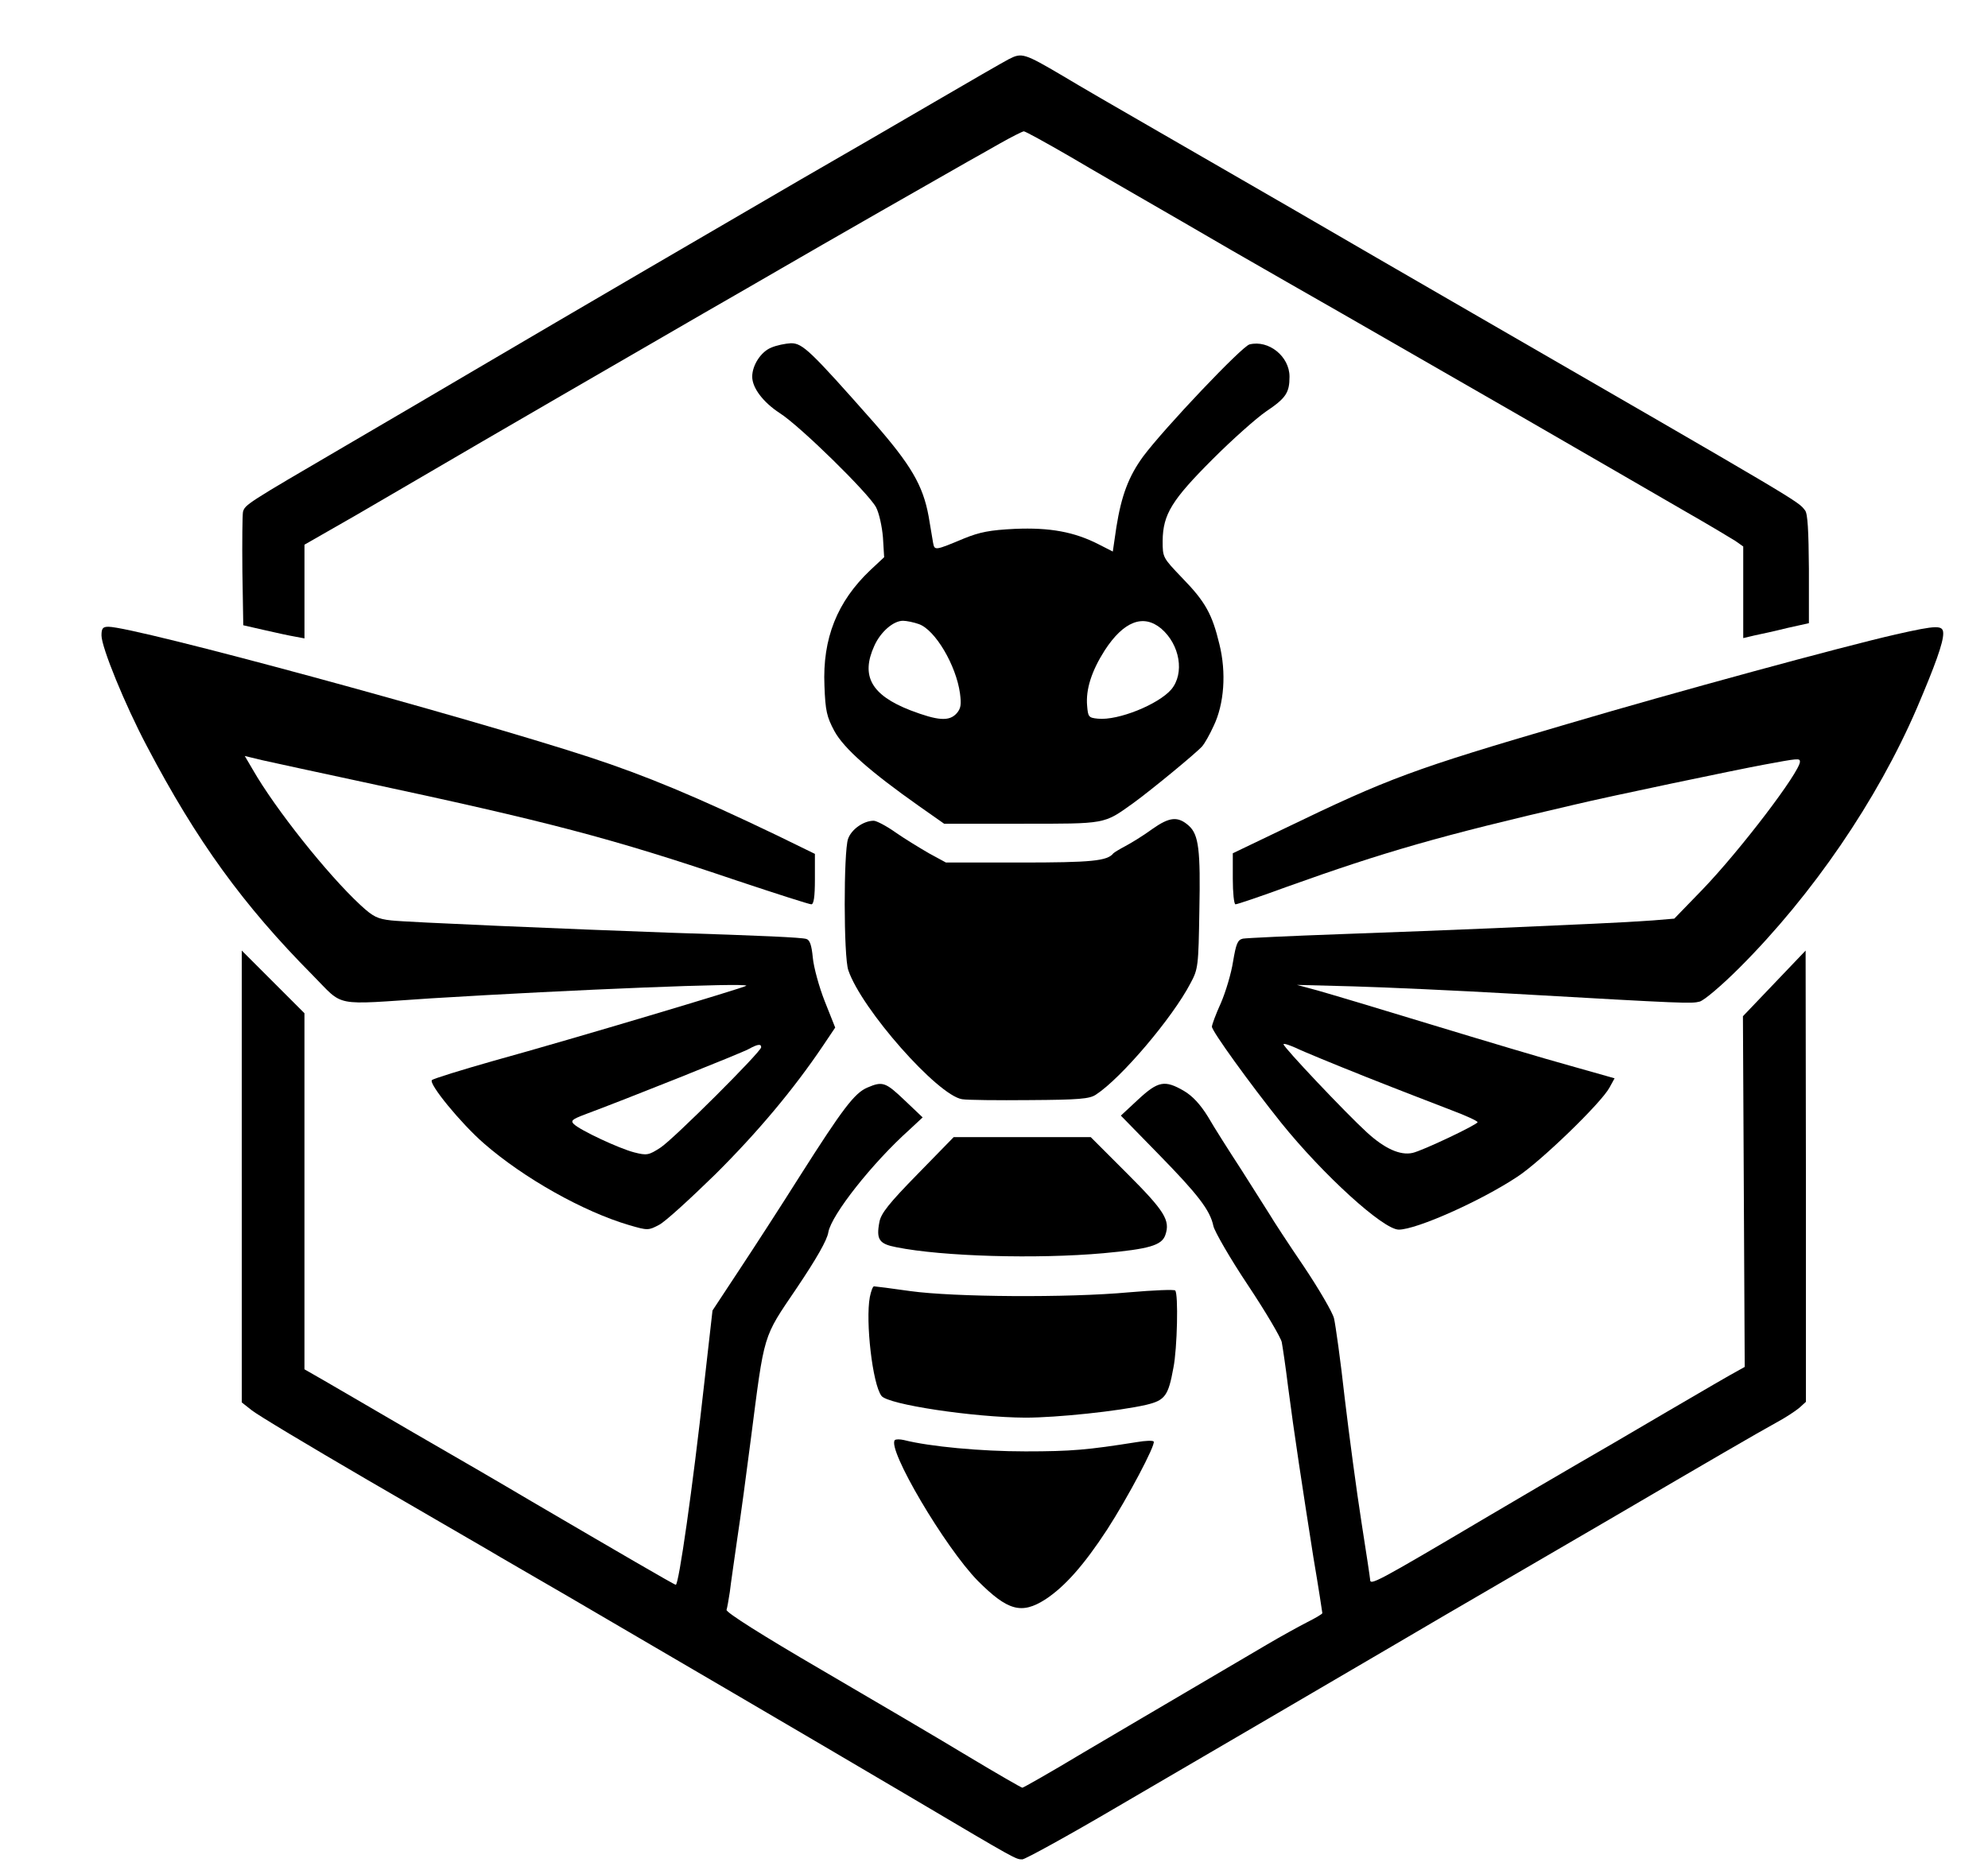 <?xml version="1.0" standalone="no"?>
<!DOCTYPE svg PUBLIC "-//W3C//DTD SVG 20010904//EN"
 "http://www.w3.org/TR/2001/REC-SVG-20010904/DTD/svg10.dtd">
<svg version="1.0" xmlns="http://www.w3.org/2000/svg"
 width="666pt" height="628pt" viewBox="0 0 666 628"
 preserveAspectRatio="xMidYMid meet">

<g transform="translate(0,628) scale(0.1,-0.1)"
fill="#000000" stroke="none">
<path d="M3380 6082 c-19 -10 -132 -75 -250 -144 -118 -69 -318 -185 -445
-258 -234 -136 -779 -454 -1095 -640 -96 -57 -293 -172 -438 -257 -327 -191
-331 -194 -338 -218 -2 -11 -3 -101 -2 -200 l3 -180 70 -16 c39 -9 85 -19 103
-22 l32 -6 0 157 0 157 173 99 c94 55 208 121 252 147 124 73 731 425 915 531
91 52 208 120 260 150 108 63 566 325 623 357 21 12 70 39 108 61 39 22 75 40
79 40 5 0 76 -39 157 -86 81 -48 193 -112 248 -144 55 -32 186 -107 290 -168
105 -60 271 -156 370 -212 99 -57 367 -211 595 -342 228 -132 478 -276 555
-321 77 -44 152 -89 168 -99 l27 -19 0 -154 0 -153 38 9 c20 4 70 15 110 25
l72 16 0 182 c-1 127 -4 186 -13 196 -25 32 4 15 -1182 700 -126 73 -367 212
-535 310 -168 97 -386 223 -485 280 -99 57 -227 131 -285 166 -129 76 -137 78
-180 56z"/>
<path d="M2583 5115 c-34 -14 -63 -59 -63 -97 0 -38 37 -86 92 -122 68 -43
299 -270 323 -316 10 -19 20 -64 23 -101 l4 -66 -46 -43 c-111 -105 -161 -229
-154 -388 3 -84 8 -104 33 -151 32 -59 121 -137 284 -252 l84 -59 259 0 c285
0 275 -2 373 68 61 44 215 171 233 192 7 8 25 39 38 68 35 73 43 178 19 274
-24 100 -47 142 -124 221 -66 69 -66 69 -66 125 1 89 31 137 168 274 66 66
146 137 178 159 67 45 79 63 79 117 0 68 -70 124 -134 108 -25 -6 -285 -280
-356 -375 -49 -67 -73 -131 -90 -237 l-12 -82 -47 24 c-82 42 -164 57 -281 52
-84 -4 -118 -11 -170 -32 -98 -41 -99 -41 -104 -15 -2 13 -9 53 -15 89 -19
104 -59 172 -184 315 -212 240 -238 265 -277 265 -19 -1 -49 -7 -67 -15z m495
-926 c55 -19 125 -138 138 -232 5 -38 3 -51 -11 -67 -25 -28 -63 -25 -155 10
-131 51 -167 115 -121 216 21 47 64 84 96 84 12 0 36 -5 53 -11z m812 -15 c63
-54 79 -150 34 -204 -43 -50 -178 -105 -246 -98 -31 3 -33 6 -36 43 -5 55 15
117 59 186 63 97 129 123 189 73z"/>
<path d="M340 4151 c0 -40 79 -233 152 -371 167 -318 323 -533 555 -767 108
-109 63 -100 398 -78 471 29 1066 53 1055 42 -6 -6 -577 -177 -845 -251 -109
-31 -203 -60 -208 -65 -12 -12 98 -146 174 -212 134 -117 334 -229 487 -274
62 -18 64 -18 100 1 20 10 104 87 188 169 140 139 262 284 361 431 l41 61 -35
88 c-19 48 -37 114 -40 146 -4 42 -10 60 -22 63 -16 5 -146 11 -461 21 -334
12 -877 35 -929 41 -46 5 -61 12 -104 52 -110 102 -285 322 -360 453 l-27 46
58 -14 c31 -7 183 -40 337 -73 621 -133 833 -188 1255 -331 129 -43 241 -79
248 -79 8 0 12 24 12 84 l0 85 -127 62 c-271 130 -439 200 -628 262 -420 137
-1524 437 -1612 437 -19 0 -23 -6 -23 -29z m2210 -1380 c0 -15 -294 -308 -337
-336 -40 -26 -46 -27 -89 -16 -50 13 -181 74 -202 95 -11 11 -4 16 35 31 135
50 528 207 551 220 31 17 42 18 42 6z"/>
<path d="M6350 4154 c-172 -39 -742 -194 -1100 -300 -516 -151 -597 -181 -947
-350 l-173 -83 0 -85 c0 -47 4 -86 9 -86 6 0 83 26 173 59 327 117 510 170
963 275 117 28 543 117 635 134 113 21 120 22 120 10 0 -34 -199 -296 -327
-429 l-94 -97 -72 -6 c-40 -3 -128 -8 -197 -11 -69 -3 -219 -10 -335 -15 -115
-5 -347 -14 -515 -20 -168 -6 -314 -13 -326 -15 -18 -4 -23 -17 -33 -76 -6
-40 -25 -103 -41 -140 -17 -37 -30 -73 -30 -79 0 -15 128 -192 232 -322 141
-175 342 -358 394 -358 59 0 273 95 397 177 77 50 281 247 309 299 l17 31
-152 43 c-84 23 -291 85 -462 137 -170 52 -341 103 -380 114 l-70 19 190 -5
c105 -3 348 -14 540 -25 577 -33 591 -33 619 -26 15 4 74 54 134 114 244 244
461 561 594 870 61 143 88 218 88 249 0 29 -19 29 -160 -3z m-1772 -1483 c108
-43 236 -92 285 -111 48 -18 87 -36 87 -40 0 -8 -185 -96 -218 -103 -41 -9
-93 14 -153 69 -71 65 -279 285 -279 295 0 4 18 -2 41 -12 22 -11 129 -55 237
-98z"/>
<path d="M3860 3502 c-30 -22 -71 -47 -90 -57 -19 -10 -37 -21 -40 -24 -20
-26 -74 -31 -311 -31 l-250 0 -57 31 c-31 18 -82 49 -112 70 -31 22 -64 39
-73 39 -34 0 -75 -29 -86 -61 -15 -44 -15 -395 1 -440 44 -130 299 -419 381
-432 17 -3 120 -4 227 -3 164 1 200 4 221 18 85 55 257 258 317 373 26 48 27
57 30 245 4 201 -2 253 -35 283 -37 33 -65 30 -123 -11z"/>
<path d="M810 2338 l0 -757 33 -26 c18 -15 190 -118 382 -230 193 -112 377
-219 410 -238 33 -20 155 -90 270 -157 289 -169 801 -468 1160 -680 343 -203
338 -200 360 -200 9 0 153 79 318 176 166 97 399 233 517 302 118 69 301 176
405 237 105 62 251 147 325 190 74 43 254 148 400 233 350 205 493 288 560
325 30 16 65 39 78 50 l22 20 0 756 -1 756 -105 -110 -105 -110 3 -588 3 -587
-25 -14 c-14 -7 -119 -68 -235 -136 -115 -68 -253 -148 -305 -178 -52 -30
-183 -107 -290 -170 -387 -229 -400 -235 -400 -214 0 4 -13 90 -29 192 -16
102 -41 289 -56 415 -14 127 -31 247 -36 268 -5 20 -51 99 -102 175 -51 75
-102 153 -113 172 -12 19 -55 87 -95 150 -41 63 -92 143 -112 178 -26 42 -52
70 -81 87 -64 37 -86 33 -153 -29 l-58 -54 126 -129 c133 -136 173 -188 184
-241 4 -18 55 -107 115 -197 60 -90 111 -177 114 -192 3 -16 13 -82 21 -148
20 -155 49 -344 85 -573 17 -100 30 -185 30 -187 0 -3 -24 -17 -52 -31 -29
-15 -89 -48 -133 -74 -44 -26 -156 -92 -250 -147 -93 -55 -259 -152 -367 -216
-108 -65 -200 -117 -203 -117 -3 0 -83 46 -178 103 -94 57 -317 188 -495 292
-194 113 -321 193 -318 201 2 6 7 33 11 60 3 27 15 108 25 179 11 72 31 220
45 330 47 364 39 339 154 509 66 98 102 161 106 187 10 58 147 232 272 344
l44 41 -60 57 c-64 61 -74 65 -125 43 -43 -18 -83 -71 -226 -296 -63 -100
-155 -242 -204 -316 l-89 -135 -28 -247 c-39 -352 -85 -672 -95 -672 -5 0
-197 112 -484 280 -91 54 -268 157 -395 230 -126 74 -260 151 -297 173 l-68
39 0 597 0 596 -105 105 -105 105 0 -757z"/>
<path d="M3074 2346 c-96 -98 -123 -132 -128 -161 -11 -58 -1 -73 57 -84 154
-31 471 -40 694 -20 152 14 195 26 207 61 17 49 -2 80 -128 206 l-122 122
-229 0 -230 0 -121 -124z"/>
<path d="M2914 1934 c-15 -81 9 -292 39 -331 21 -29 308 -72 482 -73 107 0
314 22 405 43 63 15 74 30 91 124 13 64 17 249 6 259 -3 4 -73 1 -154 -6 -206
-19 -588 -16 -733 4 -63 9 -118 16 -122 16 -4 0 -10 -16 -14 -36z"/>
<path d="M2998 1455 c-28 -28 168 -360 278 -472 100 -100 146 -113 226 -62 64
42 128 113 207 234 68 105 163 284 156 295 -3 4 -28 3 -57 -2 -164 -26 -218
-31 -373 -31 -149 0 -320 16 -407 38 -13 3 -26 3 -30 0z"/>
</g>
</svg>

